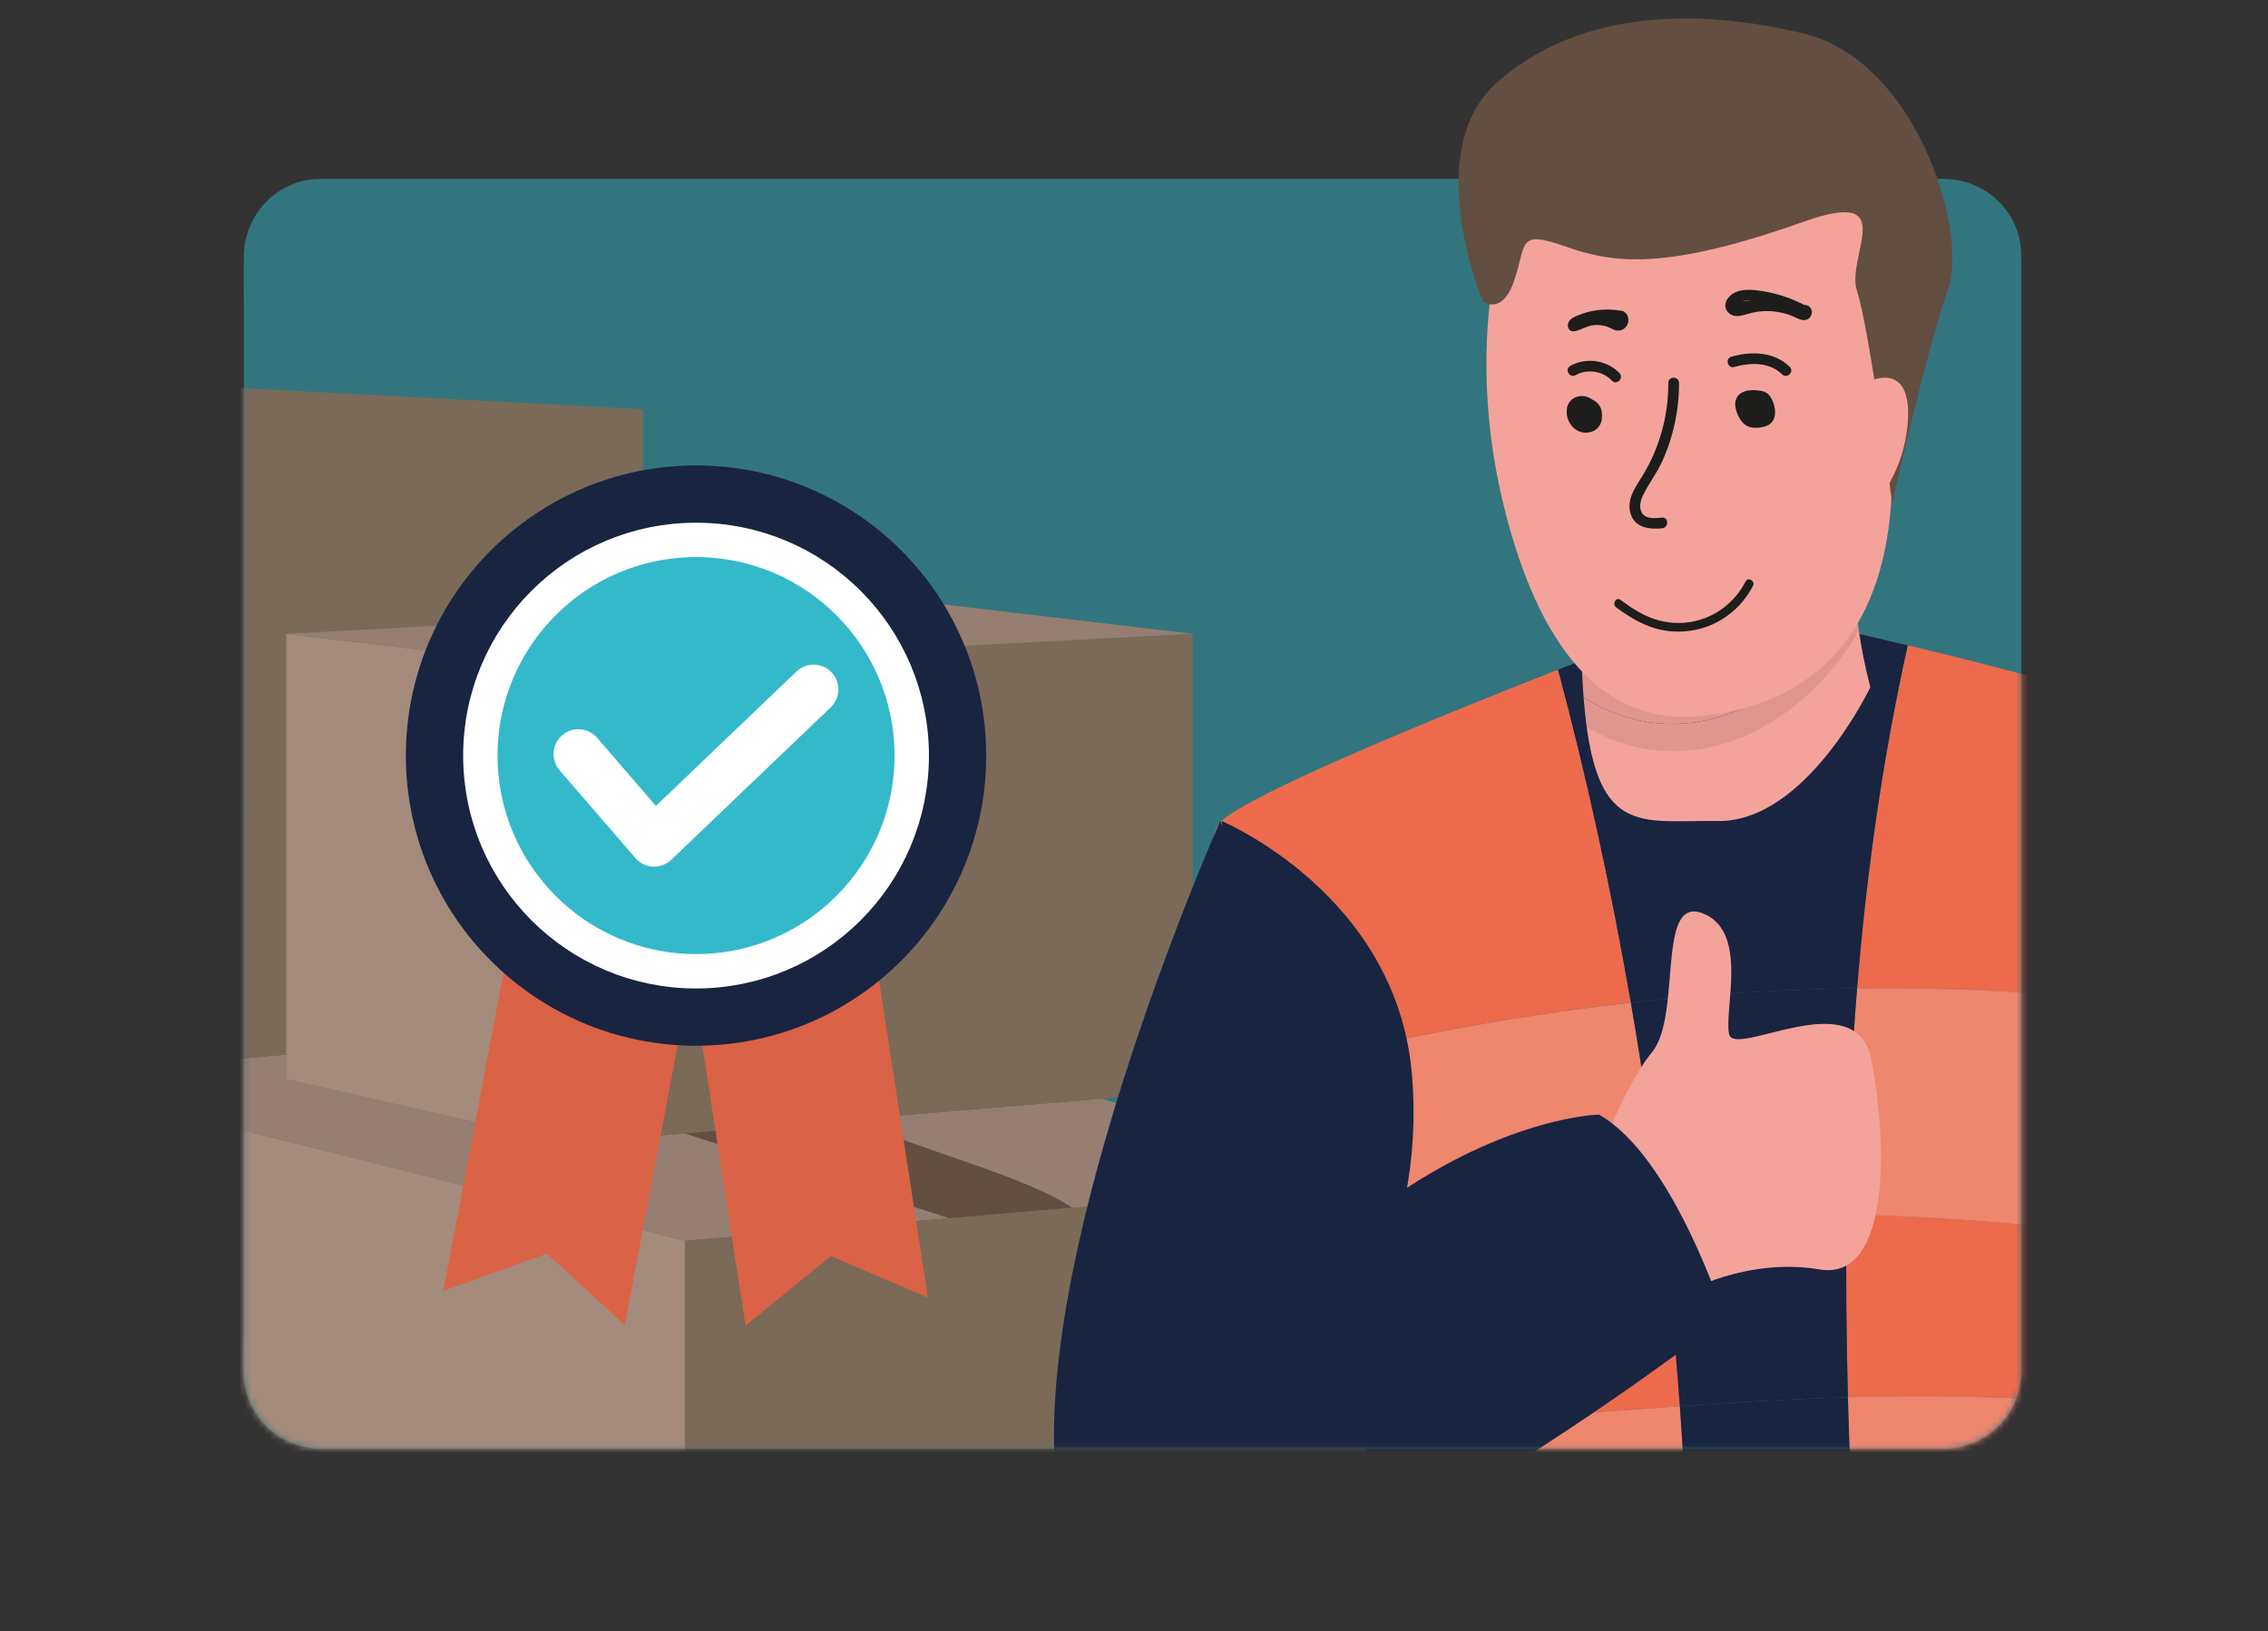 <svg width="374" height="269" viewBox="0 0 374 269" fill="none" xmlns="http://www.w3.org/2000/svg">
<rect x="0" y="0" width="374" height="269" fill="#333333" stroke="none"/>
<g clip-path="url(#clip0_220_1105)">
<path opacity="0.5" d="M332.92 39.02C331.5 33.39 326.35 29.56 320.61 29.5C318.34 29.47 316.08 29.5 313.81 29.5H54.17C53.45 29.5 52.73 29.48 52.02 29.53C45.38 29.97 40.3 35.57 40.21 42.16C40.17 45.08 40.21 48.01 40.21 50.93V219.59C40.21 222.95 39.77 226.92 40.81 230.16C42.51 235.43 47.45 238.87 52.93 238.93C53.65 238.93 54.36 238.93 55.08 238.93H320.69C327.64 238.82 333.22 233.26 333.32 226.29C333.33 225.49 333.32 224.69 333.32 223.89V43.67C333.32 42.1 333.32 40.57 332.93 39.02H332.92Z" fill="#34B9CA"/>
<mask id="mask0_220_1105" style="mask-type:luminance" maskUnits="userSpaceOnUse" x="40" y="29" width="294" height="210">
<path d="M332.92 39.02C331.5 33.39 326.35 29.56 320.61 29.5C318.34 29.47 316.08 29.5 313.81 29.5H54.17C53.45 29.5 52.73 29.48 52.02 29.53C45.38 29.97 40.3 35.57 40.21 42.16C40.17 45.08 40.21 48.01 40.21 50.93V219.59C40.21 222.95 39.77 226.92 40.81 230.16C42.51 235.43 47.45 238.87 52.93 238.93C53.65 238.93 54.36 238.93 55.08 238.93H320.69C327.64 238.82 333.22 233.26 333.32 226.29C333.33 225.49 333.32 224.69 333.32 223.89V43.67C333.32 42.1 333.32 40.57 332.93 39.02H332.92Z" fill="white"/>
</mask>
<g mask="url(#mask0_220_1105)">
<path d="M156.54 200.9L112.94 186.92L93.48 188.54L47.18 177.96V173.92L4.86 177.62L112.94 204.63L156.54 200.9Z" fill="#967E72"/>
<path d="M176.8 199.17C169.08 193.92 151.17 189.53 140.57 184.62L112.95 186.92L156.55 200.9L176.81 199.17H176.8Z" fill="#634E42"/>
<path d="M176.8 199.17C177.16 199.41 177.52 199.66 177.84 199.91C177.53 199.66 177.16 199.42 176.8 199.17L156.54 200.9L159.41 201.82C159.98 217.01 160.94 232.18 162.3 247.32C163.68 244.36 164.42 241.11 164.45 237.84C164.96 241.21 166.18 244.47 168 247.35C169.32 244.15 170.57 240.92 171.74 237.67C172.45 240.62 174.02 243.35 176.2 245.46C174.02 243.35 172.46 240.61 171.74 237.67C170.57 240.93 169.32 244.15 168 247.35C166.18 244.47 164.96 241.21 164.45 237.84C164.41 241.11 163.67 244.36 162.3 247.32C160.94 232.18 159.98 217.01 159.41 201.82L156.54 200.9L112.94 204.63V300.07L225.4 283.42V259.24V195L176.79 199.16L176.8 199.17Z" fill="#7B6A58"/>
<path d="M4.86 177.62V226.35V256.43V261.6L93.48 293.15L112.94 300.07V204.63L4.86 177.62Z" fill="#A48A7B"/>
<path d="M176.8 199.17L225.41 195.01L181.75 181.18L140.57 184.61C151.17 189.53 169.08 193.91 176.8 199.16V199.17Z" fill="#967E72"/>
<path d="M18.07 62.86L18.73 134.96L47.18 132.38V104.53L106.05 101.28V67.49L18.07 62.86Z" fill="#7B6A58"/>
<path d="M-35.94 138.21L-35.46 231.17L4.86 226.35V177.62L47.18 173.92V132.38L18.73 134.96L12.25 134.09L-35.94 138.21Z" fill="#7B6A58"/>
<path d="M93.48 188.54L112.95 186.92L140.57 184.62C140.57 184.62 140.52 184.6 140.49 184.58C140.52 184.59 140.54 184.6 140.57 184.62L181.75 181.19L196.67 179.95V104.54L93.48 109.97V188.54Z" fill="#7B6A58"/>
<path d="M47.18 177.96L93.48 188.54V109.97L77.1 108.05C76.84 117.11 76.22 126.15 75.25 135.16C73.6 132.88 72.86 129.97 73.19 127.19C72.1 128.48 71.27 129.99 70.77 131.6C69.67 130.09 69.27 128.09 69.7 126.27C68.56 126.77 68.36 128.28 68.28 129.52C68.2 130.77 67.84 132.29 66.64 132.6C65.65 124.55 65.39 116.42 65.86 108.32C65.38 116.41 65.64 124.55 66.64 132.6C67.85 132.29 68.2 130.76 68.28 129.52C68.36 128.27 68.56 126.77 69.7 126.27C69.27 128.09 69.67 130.09 70.77 131.6C71.28 129.99 72.11 128.48 73.19 127.19C72.85 129.98 73.6 132.89 75.25 135.16C76.22 126.15 76.84 117.1 77.1 108.05L47.18 104.54V177.96Z" fill="#A48A7B"/>
<path d="M77.1 107.95C77.1 107.95 77.1 108.01 77.1 108.04L93.48 109.96L196.67 104.53L149.04 98.91L47.17 104.53L77.09 108.04C77.09 108.04 77.09 107.98 77.09 107.95H77.1Z" fill="#967E72"/>
</g>
<mask id="mask1_220_1105" style="mask-type:luminance" maskUnits="userSpaceOnUse" x="40" y="0" width="294" height="239">
<path d="M332.92 39.02C332.06 35.59 329.8 32.84 326.88 31.19L330.2 0H247.59L220.77 29.5H54.17C53.45 29.5 52.73 29.48 52.02 29.53C45.38 29.97 40.3 35.57 40.21 42.16C40.17 45.08 40.21 48.01 40.21 50.93V219.59C40.21 222.95 39.77 226.92 40.81 230.16C42.51 235.43 47.45 238.87 52.93 238.93C53.65 238.93 54.36 238.93 55.08 238.93H320.69C327.65 238.82 333.22 233.26 333.32 226.29C333.33 225.49 333.32 224.69 333.32 223.89V43.67C333.32 42.1 333.32 40.57 332.93 39.02H332.92Z" fill="white"/>
</mask>
<g mask="url(#mask1_220_1105)">
<path d="M353.13 165.53C359.24 166.37 365.18 167.54 371.04 168.9C374.95 149.16 377.83 132.42 375.91 128C373.1 121.54 340.1 112.52 314.6 106.43C310.45 125.09 307.8 143.98 306.25 163C321.8 162.8 337.43 163.6 353.14 165.53H353.13Z" fill="#ED6A4C"/>
<path d="M371.04 168.9C365.19 167.54 359.24 166.37 353.13 165.53C337.42 163.6 321.78 162.8 306.24 163C305.23 175.38 304.69 187.82 304.51 200.28C324.32 200.77 344.09 202.62 363.67 205.71C365.96 193.7 368.68 180.76 371.04 168.91V168.9Z" fill="#ED6A4C"/>
<path d="M359.24 233.44C360.04 225.75 361.69 216.08 363.67 205.7C344.09 202.61 324.31 200.77 304.51 200.27C304.36 210.31 304.46 220.37 304.73 230.44C323.18 229.89 341.47 230.44 359.25 233.44H359.24Z" fill="#ED6A4C"/>
<path d="M362.23 270.92C360.59 261.23 359.22 251.78 358.77 244.16C358.6 241.35 358.79 237.69 359.24 233.44C341.46 230.44 323.17 229.89 304.72 230.44C305.07 243.66 305.75 256.88 306.6 270.07C325.24 269.33 343.84 269.36 362.23 270.91V270.92Z" fill="#ED6A4C"/>
<path d="M218.07 235.76L216.39 276.65C237.02 275.17 257.89 273.16 278.78 271.67C278.55 258.4 277.97 245.14 277.01 231.91C257.16 233.3 237.36 235.14 218.07 235.76Z" fill="#ED6A4C"/>
<path d="M211.16 208.52C214.89 223.8 218.09 235.37 218.09 235.37L218.07 235.76C237.36 235.14 257.16 233.29 277.01 231.91C276.25 221.44 275.26 211 274.03 200.59C252.93 201.58 231.9 204.18 211.15 208.52H211.16Z" fill="#ED6A4C"/>
<path d="M204.25 177.82C206.34 188.24 208.85 199.08 211.16 208.51C231.91 204.17 252.94 201.57 274.04 200.58C272.64 188.78 270.95 177.03 268.93 165.35C247.14 167.81 225.56 172.08 204.25 177.82Z" fill="#ED6A4C"/>
<path opacity="0.2" d="M371.04 168.9C365.19 167.54 359.24 166.37 353.13 165.53C337.42 163.6 321.78 162.8 306.24 163C305.23 175.38 304.69 187.82 304.51 200.28C324.32 200.77 344.09 202.62 363.67 205.71C365.96 193.7 368.68 180.76 371.04 168.91V168.9Z" fill="#F6F6F6"/>
<path opacity="0.2" d="M362.23 270.92C360.59 261.23 359.22 251.78 358.77 244.16C358.6 241.35 358.79 237.69 359.24 233.44C341.46 230.44 323.17 229.89 304.72 230.44C305.07 243.66 305.75 256.88 306.6 270.07C325.24 269.33 343.84 269.36 362.23 270.91V270.92Z" fill="#F6F6F6"/>
<path opacity="0.2" d="M218.07 235.76L216.39 276.65C237.02 275.17 257.89 273.16 278.78 271.67C278.55 258.4 277.97 245.14 277.01 231.91C257.16 233.3 237.36 235.14 218.07 235.76Z" fill="#F6F6F6"/>
<path opacity="0.2" d="M204.25 177.82C206.34 188.24 208.85 199.08 211.16 208.51C231.91 204.17 252.94 201.57 274.04 200.58C272.64 188.78 270.95 177.03 268.93 165.35C247.14 167.81 225.56 172.08 204.25 177.82Z" fill="#F6F6F6"/>
<path d="M201.43 135.4C197.68 138.76 200.17 157.48 204.25 177.82C225.55 172.08 247.13 167.81 268.93 165.35C265.73 146.84 261.75 128.51 256.93 110.43C234.77 119.14 206.63 130.74 201.43 135.39V135.4Z" fill="#ED6A4C"/>
<path d="M304.51 200.27C304.69 187.81 305.23 175.37 306.24 162.99C293.74 163.15 281.3 163.96 268.93 165.35C270.95 177.03 272.64 188.78 274.04 200.58C284.19 200.11 294.35 200.01 304.51 200.27Z" fill="#192441"/>
<path d="M277.01 231.9C277.97 245.13 278.55 258.39 278.78 271.66C288.05 271 297.33 270.44 306.6 270.07C305.75 256.88 305.08 243.66 304.72 230.44C295.5 230.71 286.25 231.26 277.01 231.9Z" fill="#192441"/>
<path d="M304.51 200.27C294.35 200.02 284.19 200.11 274.04 200.58C275.27 210.99 276.26 221.43 277.02 231.9C286.26 231.25 295.51 230.71 304.73 230.44C304.46 220.38 304.37 210.32 304.51 200.27Z" fill="#192441"/>
<path d="M284.73 99.76C284.73 99.76 272.26 104.41 256.93 110.44C261.75 128.51 265.73 146.85 268.93 165.36C281.3 163.97 293.74 163.16 306.24 163C307.79 143.98 310.44 125.08 314.59 106.43C298.09 102.49 284.73 99.77 284.73 99.77V99.76Z" fill="#192441"/>
<path d="M201.43 135.4C201.43 135.4 230.24 147.39 232.82 177.08C235.4 206.77 219.2 225.7 219.2 225.7L201.43 135.4Z" fill="#192441"/>
<path d="M306.05 98.93C305.88 95.34 306.23 93.64 306.23 93.64C306.23 93.64 260.22 71.68 260.73 105.37C260.79 109 260.92 112.2 261.14 115.01C278.65 125.96 296.95 114.86 306.05 98.93Z" fill="#F4A39B"/>
<path d="M306.05 98.93C296.95 114.86 278.65 125.96 261.14 115.01C262.94 138.27 270.27 135.22 283.27 135.4C297.84 135.61 308.42 113.34 308.42 113.34C306.77 106.89 306.2 102.16 306.04 98.94L306.05 98.93Z" fill="#F4A39B"/>
<path opacity="0.1" d="M306.54 103.99C306.37 100.4 306.23 93.63 306.23 93.63C306.23 93.63 260.22 71.67 260.73 105.36C260.79 108.99 260.51 116.58 260.73 119.39C278.24 130.34 297.44 119.91 306.54 103.99Z" fill="#282323"/>
<path d="M312.03 67.99C312.67 67.99 312.67 66.99 312.03 66.99C311.39 66.99 311.39 67.99 312.03 67.99Z" fill="#34B9CA"/>
<path d="M247.73 38.83C247.73 38.83 241.85 57.55 247.73 82.4C253.61 107.25 264.56 119.55 280.08 118.12C295.6 116.69 312.38 107.76 312.03 76.69C311.67 45.62 308.12 35.26 308.12 35.26L253.81 21.33L247.73 38.83Z" fill="#F4A39B"/>
<path d="M244.54 49.69C244.54 49.69 247.7 52.21 249.73 46.17C251.76 40.13 250.21 37.86 258.08 40.63C265.95 43.4 274.4 44.74 297.41 36.57C313.6 30.82 304.27 42.3 306.24 48.08C308.21 53.86 312.03 83.05 312.03 83.05C312.03 83.05 317.84 57.1 321.22 47.79C324.6 38.48 316.25 10.02 297.25 5.48C278.25 0.95 259.66 2.26 246.87 13.59C234.08 24.92 244.53 49.69 244.53 49.69H244.54Z" fill="#634E42"/>
<path d="M308 62.99C308 62.99 315.45 59.06 314.59 69.79C313.72 80.52 306.24 86.19 306.24 86.19L304.44 65.86L308.01 63L308 62.99Z" fill="#F4A39B"/>
<path d="M289.05 65.34C289.64 65.27 290.27 65.21 290.77 65.52C291.26 65.82 291.5 66.41 291.66 66.96C291.88 67.72 291.96 68.64 291.38 69.18C291.06 69.47 290.62 69.57 290.2 69.63C289.64 69.71 289.04 69.75 288.53 69.5C287.91 69.2 287.56 68.54 287.3 67.91C287 67.18 286.83 66.22 287.43 65.7C287.62 65.54 287.86 65.45 288.1 65.38C288.57 65.25 289.06 65.21 289.54 65.25" fill="#1D1D1B"/>
<path d="M289.05 64.45C289.75 64.37 290.45 64.36 291.1 64.68C291.75 65.01 292.13 65.63 292.38 66.28C292.81 67.38 292.97 68.91 292.02 69.79C291.46 70.31 290.73 70.45 289.99 70.53C289.29 70.61 288.53 70.53 287.92 70.15C287.38 69.8 286.98 69.28 286.7 68.71C286.42 68.12 286.2 67.52 286.15 66.86C286.09 66.06 286.41 65.26 287.1 64.83C287.79 64.4 288.74 64.29 289.54 64.35C290 64.39 290.45 64.73 290.42 65.23C290.4 65.68 290.03 66.16 289.54 66.12C289.27 66.1 289 66.12 288.73 66.12C288.76 66.12 288.89 66.11 288.73 66.12C288.65 66.13 288.57 66.15 288.49 66.17C288.36 66.2 288.24 66.24 288.12 66.28C287.9 66.35 288.25 66.19 288.06 66.31C288.02 66.33 287.94 66.41 288.06 66.3C288.02 66.33 287.99 66.37 287.95 66.4C287.87 66.48 288.04 66.22 287.97 66.38L287.92 66.48L287.97 66.37C287.97 66.37 287.95 66.44 287.94 66.48C287.94 66.49 287.92 66.59 287.92 66.59C287.94 66.45 287.94 66.43 287.93 66.53V66.59C287.93 66.68 287.96 66.81 287.93 66.9L287.91 66.79C287.91 66.79 287.91 66.85 287.93 66.88C287.93 66.93 287.95 66.98 287.96 67.04C288.01 67.26 288.08 67.46 288.17 67.67C288.08 67.48 288.22 67.8 288.17 67.67C288.19 67.71 288.21 67.75 288.23 67.79C288.28 67.89 288.33 67.99 288.39 68.09C288.43 68.17 288.5 68.32 288.57 68.37C288.45 68.27 288.51 68.3 288.55 68.35C288.6 68.41 288.65 68.46 288.71 68.52C288.75 68.55 288.79 68.61 288.83 68.63C288.66 68.54 288.77 68.59 288.81 68.61C288.87 68.64 288.92 68.68 288.98 68.71C288.82 68.66 288.95 68.69 288.98 68.71C289.04 68.73 289.1 68.75 289.16 68.76C289.21 68.77 289.37 68.82 289.18 68.77C289.31 68.8 289.46 68.79 289.59 68.79C289.7 68.79 289.81 68.78 289.93 68.77C289.97 68.77 290.21 68.75 289.99 68.77C290.03 68.77 290.08 68.76 290.12 68.75C290.23 68.73 290.34 68.71 290.46 68.68C290.5 68.67 290.55 68.66 290.59 68.64C290.63 68.63 290.68 68.61 290.72 68.59C290.62 68.63 290.6 68.64 290.66 68.61C290.69 68.59 290.79 68.56 290.8 68.53C290.77 68.6 290.71 68.62 290.78 68.54L290.82 68.5C290.88 68.43 290.88 68.44 290.8 68.54C290.82 68.54 290.86 68.45 290.87 68.44C290.88 68.42 290.99 68.28 290.9 68.39C290.82 68.49 290.9 68.37 290.92 68.33C290.93 68.29 290.94 68.25 290.95 68.21C290.95 68.17 290.97 68.13 290.97 68.09C290.95 68.21 290.95 68.24 290.96 68.17C290.96 68.08 290.96 67.98 290.96 67.89C290.96 67.83 290.96 67.76 290.95 67.7C290.95 67.63 290.97 67.58 290.95 67.74C290.95 67.65 290.91 67.51 290.89 67.43C290.86 67.31 290.83 67.18 290.79 67.06C290.76 66.96 290.72 66.85 290.68 66.75C290.61 66.54 290.77 66.91 290.67 66.72C290.64 66.66 290.61 66.6 290.58 66.55C290.56 66.51 290.53 66.48 290.51 66.44C290.43 66.29 290.62 66.56 290.47 66.39C290.43 66.35 290.4 66.32 290.36 66.28C290.23 66.15 290.5 66.35 290.34 66.27C290.34 66.27 290.13 66.16 290.26 66.22C290.37 66.27 290.13 66.18 290.1 66.18C290.07 66.18 289.98 66.15 289.96 66.15C290.08 66.17 290.09 66.17 289.99 66.15H289.92C289.63 66.13 289.35 66.17 289.06 66.2C288.6 66.25 288.16 65.76 288.18 65.32C288.2 64.8 288.57 64.49 289.06 64.43L289.05 64.45Z" fill="#1D1D1B"/>
<path d="M261.18 66.59C262 66.38 262.93 66.91 263.19 67.71C263.28 67.99 263.29 68.28 263.29 68.57C263.29 68.87 263.27 69.18 263.16 69.47C263.02 69.83 262.72 70.12 262.37 70.29C261.65 70.64 260.73 70.47 260.12 69.94C259.51 69.41 259.21 68.59 259.23 67.78C259.23 67.54 259.27 67.3 259.37 67.08C259.61 66.53 260.21 66.19 260.81 66.18C261.41 66.17 261.98 66.47 262.4 66.9" fill="#1D1D1B"/>
<path d="M260.94 65.74C262.24 65.44 263.57 66.17 264.02 67.43C264.14 67.77 264.17 68.15 264.17 68.5C264.17 68.85 264.16 69.2 264.06 69.54C263.88 70.2 263.38 70.79 262.76 71.08C262.12 71.37 261.41 71.44 260.73 71.25C260.04 71.06 259.48 70.64 259.06 70.08C258.27 69.04 258.04 67.33 258.86 66.25C259.33 65.64 260.11 65.29 260.88 65.31C261.7 65.33 262.46 65.71 263.03 66.28C263.36 66.61 263.38 67.21 263.03 67.53C262.68 67.85 262.13 67.88 261.78 67.53C261.73 67.48 261.68 67.44 261.63 67.39C261.6 67.36 261.51 67.27 261.65 67.4C261.57 67.33 261.46 67.27 261.37 67.22C261.33 67.2 261.29 67.18 261.25 67.16C261.06 67.06 261.42 67.2 261.22 67.15C261.14 67.13 260.98 67.04 260.9 67.07H261C261 67.07 260.91 67.07 260.87 67.07C260.83 67.07 260.79 67.07 260.74 67.07C260.54 67.07 260.89 67.03 260.77 67.07C260.72 67.08 260.67 67.09 260.62 67.1C260.58 67.11 260.54 67.12 260.5 67.14C260.31 67.19 260.66 67.04 260.49 67.14C260.46 67.16 260.42 67.18 260.39 67.2C260.36 67.22 260.32 67.24 260.29 67.27L260.37 67.2C260.37 67.2 260.26 67.3 260.24 67.32C260.15 67.4 260.22 67.3 260.26 67.28C260.23 67.29 260.2 67.38 260.18 67.4C260.15 67.46 260.06 67.53 260.18 67.39C260.15 67.43 260.14 67.51 260.13 67.56C260.12 67.62 260.06 67.76 260.12 67.57C260.08 67.68 260.1 67.83 260.11 67.94C260.11 68.02 260.1 68.15 260.13 68.23V68.12C260.13 68.12 260.13 68.2 260.13 68.25C260.13 68.29 260.15 68.33 260.16 68.37C260.19 68.47 260.22 68.57 260.25 68.67C260.3 68.83 260.23 68.65 260.23 68.63C260.23 68.69 260.3 68.78 260.33 68.83C260.38 68.91 260.43 68.99 260.48 69.07C260.59 69.25 260.35 68.94 260.5 69.09C260.53 69.12 260.56 69.15 260.59 69.18C260.63 69.22 260.67 69.25 260.7 69.29C260.77 69.29 260.81 69.39 260.7 69.29C260.71 69.29 260.78 69.35 260.8 69.36C260.86 69.4 260.92 69.43 260.99 69.47C261.1 69.53 261.09 69.47 260.98 69.47C261 69.47 261.07 69.5 261.1 69.51C261.2 69.54 261.3 69.56 261.4 69.59C261.6 69.63 261.25 69.59 261.38 69.59C261.43 69.59 261.48 69.59 261.53 69.59C261.57 69.59 261.61 69.59 261.65 69.59C261.69 69.59 261.73 69.59 261.77 69.58C261.65 69.6 261.62 69.6 261.69 69.58C261.78 69.55 261.87 69.53 261.96 69.51C262.15 69.45 261.81 69.61 261.97 69.5C262 69.48 262.04 69.46 262.08 69.44C262.1 69.43 262.24 69.31 262.14 69.4C262.04 69.49 262.18 69.36 262.19 69.35C262.22 69.32 262.25 69.29 262.27 69.26C262.39 69.14 262.18 69.41 262.29 69.22C262.31 69.18 262.35 69.13 262.36 69.09C262.33 69.28 262.33 69.16 262.34 69.11C262.35 69.05 262.4 68.97 262.39 68.91C262.39 68.93 262.38 69.11 262.39 68.94C262.39 68.82 262.4 68.71 262.4 68.59C262.4 68.47 262.43 68.27 262.38 68.16C262.38 68.18 262.42 68.35 262.38 68.18C262.36 68.11 262.35 68.04 262.33 67.97L262.31 67.92C262.28 67.83 262.28 67.85 262.34 67.98C262.32 67.98 262.27 67.85 262.26 67.84L262.2 67.75C262.28 67.86 262.3 67.87 262.24 67.8C262.22 67.78 262.2 67.76 262.18 67.74C262.15 67.71 262.11 67.68 262.08 67.65C261.95 67.52 262.24 67.75 262.08 67.65C262.04 67.62 261.81 67.52 261.79 67.49C261.79 67.51 261.99 67.56 261.85 67.52C261.8 67.51 261.75 67.49 261.69 67.47H261.64C261.54 67.44 261.57 67.44 261.71 67.47C261.67 67.48 261.59 67.47 261.55 67.47C261.51 67.47 261.48 67.47 261.44 67.47C261.34 67.47 261.37 67.47 261.51 67.46C261.47 67.46 261.44 67.47 261.4 67.48C260.95 67.58 260.42 67.34 260.31 66.86C260.21 66.41 260.44 65.88 260.92 65.77L260.94 65.74Z" fill="#1D1D1B"/>
<path d="M276.88 63.14C276.89 67.63 275.94 72.06 274.08 76.14C273.17 78.13 271.8 79.85 270.88 81.81C270.46 82.72 270.19 84 270.94 84.82C271.69 85.65 273.08 85.45 274.08 85.36C275.21 85.25 275.21 87.02 274.08 87.13C272.03 87.32 269.67 87.07 268.92 84.8C268.16 82.51 269.57 80.5 270.73 78.65C273.64 74.01 275.13 68.62 275.11 63.15C275.11 62.01 276.87 62.01 276.88 63.15V63.14Z" fill="#1D1D1B"/>
<path d="M265.81 62.78C265.02 61.95 264.07 61.48 262.9 61.3C262.99 61.31 262.86 61.3 262.84 61.3C262.77 61.3 262.71 61.29 262.64 61.28C262.49 61.27 262.34 61.26 262.19 61.26C262.04 61.26 261.89 61.26 261.74 61.28C261.66 61.28 261.57 61.29 261.49 61.3C261.33 61.32 261.59 61.28 261.43 61.31C260.81 61.42 260.34 61.58 259.83 61.87C258.84 62.43 257.95 60.91 258.94 60.35C261.52 58.88 265 59.37 267.06 61.53C267.84 62.35 266.6 63.61 265.81 62.78Z" fill="#1D1D1B"/>
<path d="M285.52 58.82C288.79 57.89 292.57 57.98 295.13 60.49C295.94 61.29 294.7 62.54 293.88 61.74C291.78 59.68 288.64 59.76 285.99 60.52C284.9 60.83 284.42 59.13 285.52 58.82Z" fill="#1D1D1B"/>
<path d="M268.26 51.85C268.85 52.78 268.44 54.04 267.4 54.42C266.45 54.77 265.71 54.09 264.85 53.82C264.06 53.58 263.21 53.52 262.4 53.69C261.46 53.89 260.63 54.42 259.69 54.63C259.34 54.71 258.86 54.59 258.69 54.23C258.22 53.21 258.97 52.55 259.84 52.17C260.65 51.81 261.48 51.52 262.35 51.34C264.07 50.97 265.82 50.96 267.55 51.29C268.02 51.38 268.29 51.94 268.17 52.38C268.04 52.87 267.56 53.09 267.09 53C265.9 52.77 264.65 52.74 263.46 52.93C262.85 53.02 262.25 53.17 261.66 53.36C261.37 53.45 261.09 53.55 260.81 53.67C260.68 53.73 260.55 53.79 260.42 53.85C260.05 54.03 260.32 54 260.3 53.7L260.18 53.25L260.22 53.34L259.22 52.94C259.98 52.77 260.66 52.38 261.4 52.15C262.14 51.92 262.96 51.81 263.74 51.86C264.53 51.91 265.28 52.09 266.01 52.39C266.19 52.47 266.37 52.55 266.55 52.64C266.59 52.66 266.85 52.75 266.87 52.78C266.77 52.65 266.91 53.02 266.75 52.77C266.14 51.8 267.67 50.91 268.27 51.87L268.26 51.85Z" fill="#1D1D1B"/>
<path d="M297.49 52.26C295.58 51.19 293.55 50.41 291.41 49.95C290.46 49.75 289.48 49.57 288.51 49.56C287.94 49.56 286.57 49.6 286.32 50.29C286.3 50.34 286.16 50.32 286.39 50.38C286.64 50.44 286.91 50.34 287.15 50.27C287.63 50.13 288.11 49.96 288.6 49.85C289.58 49.63 290.6 49.53 291.6 49.54C292.6 49.55 293.62 49.69 294.59 49.94C295.07 50.06 295.55 50.22 296.02 50.4C296.29 50.51 296.56 50.62 296.82 50.74C296.95 50.8 297.08 50.86 297.21 50.93C297.61 51.07 297.64 51.41 297.29 51.97C296.31 51.4 297.19 49.87 298.18 50.44C299.11 50.98 298.9 52.43 297.87 52.74C297.39 52.88 296.92 52.74 296.48 52.54C295.94 52.29 295.41 52.04 294.84 51.85C292.7 51.16 290.39 51.11 288.24 51.76C287.2 52.07 286.1 52.44 285.16 51.68C284.26 50.95 284.35 49.79 285.1 48.98C286.55 47.42 288.98 47.74 290.86 48.05C293.49 48.49 296.03 49.42 298.36 50.73C299.35 51.29 298.46 52.82 297.47 52.26H297.49Z" fill="#1D1D1B"/>
<path d="M286.43 49.62C287.2 49.67 287.97 49.64 288.74 49.54L288.51 49.57C288.77 49.54 289.02 49.49 289.27 49.44C289.5 49.39 289.74 49.4 289.95 49.53C290.13 49.64 290.31 49.85 290.36 50.06C290.46 50.5 290.23 51.05 289.75 51.15C288.66 51.37 287.55 51.46 286.44 51.39C285.98 51.36 285.53 51.01 285.56 50.51C285.58 50.06 285.95 49.59 286.44 49.62H286.43Z" fill="#1D1D1B"/>
<path d="M266.51 100.16C268.4 101.56 270.42 102.83 272.67 103.54C274.92 104.25 277.2 104.33 279.44 103.9C283.57 103.12 287.16 100.35 289.07 96.62C289.49 95.81 288.26 95.09 287.85 95.9C286.09 99.33 282.87 101.81 279.06 102.53C276.99 102.92 274.83 102.76 272.83 102.1C270.83 101.44 268.94 100.21 267.22 98.93C266.49 98.39 265.78 99.62 266.5 100.15L266.51 100.16Z" fill="#1D1D1B"/>
<path d="M260.94 197.35C260.94 197.35 267.33 179.59 272.37 173.6C277.41 167.61 273.04 147.68 280.74 150.61C288.44 153.54 284.26 166.5 285.13 170.54C286 174.59 305.96 162.05 308.54 174.6C311.12 187.16 312.1 211.39 300.04 209.35C287.98 207.31 277.71 213.25 277.71 213.25L260.93 197.34L260.94 197.35Z" fill="#F4A39B"/>
<path d="M201.23 135.4C201.23 135.4 162.58 222.23 177.04 256.22C191.5 290.21 284.39 217.36 284.39 217.36C284.39 217.36 275.95 190.72 263.67 183.82C263.67 183.82 248.81 184.06 229.09 197.86L201.22 135.4H201.23Z" fill="#192441"/>
</g>
<path d="M92.21 112.04L73.11 212.88L90.2 206.74L103.02 218.54L122.11 117.7" fill="#DA6246"/>
<path d="M107.3 117.2L122.94 218.63L137 207.15L153.02 213.99L137.38 112.56" fill="#DA6246"/>
<path d="M114.78 172.46C141.207 172.46 162.63 151.037 162.63 124.61C162.63 98.183 141.207 76.76 114.78 76.76C88.353 76.76 66.93 98.183 66.93 124.61C66.93 151.037 88.353 172.46 114.78 172.46Z" fill="#192441"/>
<path d="M114.78 160.18C134.425 160.18 150.35 144.255 150.35 124.61C150.35 104.965 134.425 89.04 114.78 89.04C95.135 89.04 79.21 104.965 79.21 124.61C79.21 144.255 95.135 160.18 114.78 160.18Z" fill="#34B9CA" stroke="white" stroke-width="5.67" stroke-miterlimit="10"/>
<path d="M107.89 142.93C107.83 142.93 107.76 142.93 107.69 142.93C106.57 142.88 105.52 142.37 104.79 141.52L92.28 127.03C90.8 125.32 90.99 122.74 92.7 121.26C94.41 119.78 96.99 119.97 98.47 121.68L108.16 132.91L131.34 110.74C132.97 109.18 135.56 109.24 137.12 110.87C138.68 112.5 138.62 115.09 136.99 116.65L110.7 141.79C109.94 142.52 108.92 142.92 107.87 142.92L107.89 142.93Z" fill="white"/>
</g>
<defs>
<clipPath id="clip0_220_1105">
<rect width="373.51" height="268.42" fill="white"/>
</clipPath>
</defs>
</svg>
